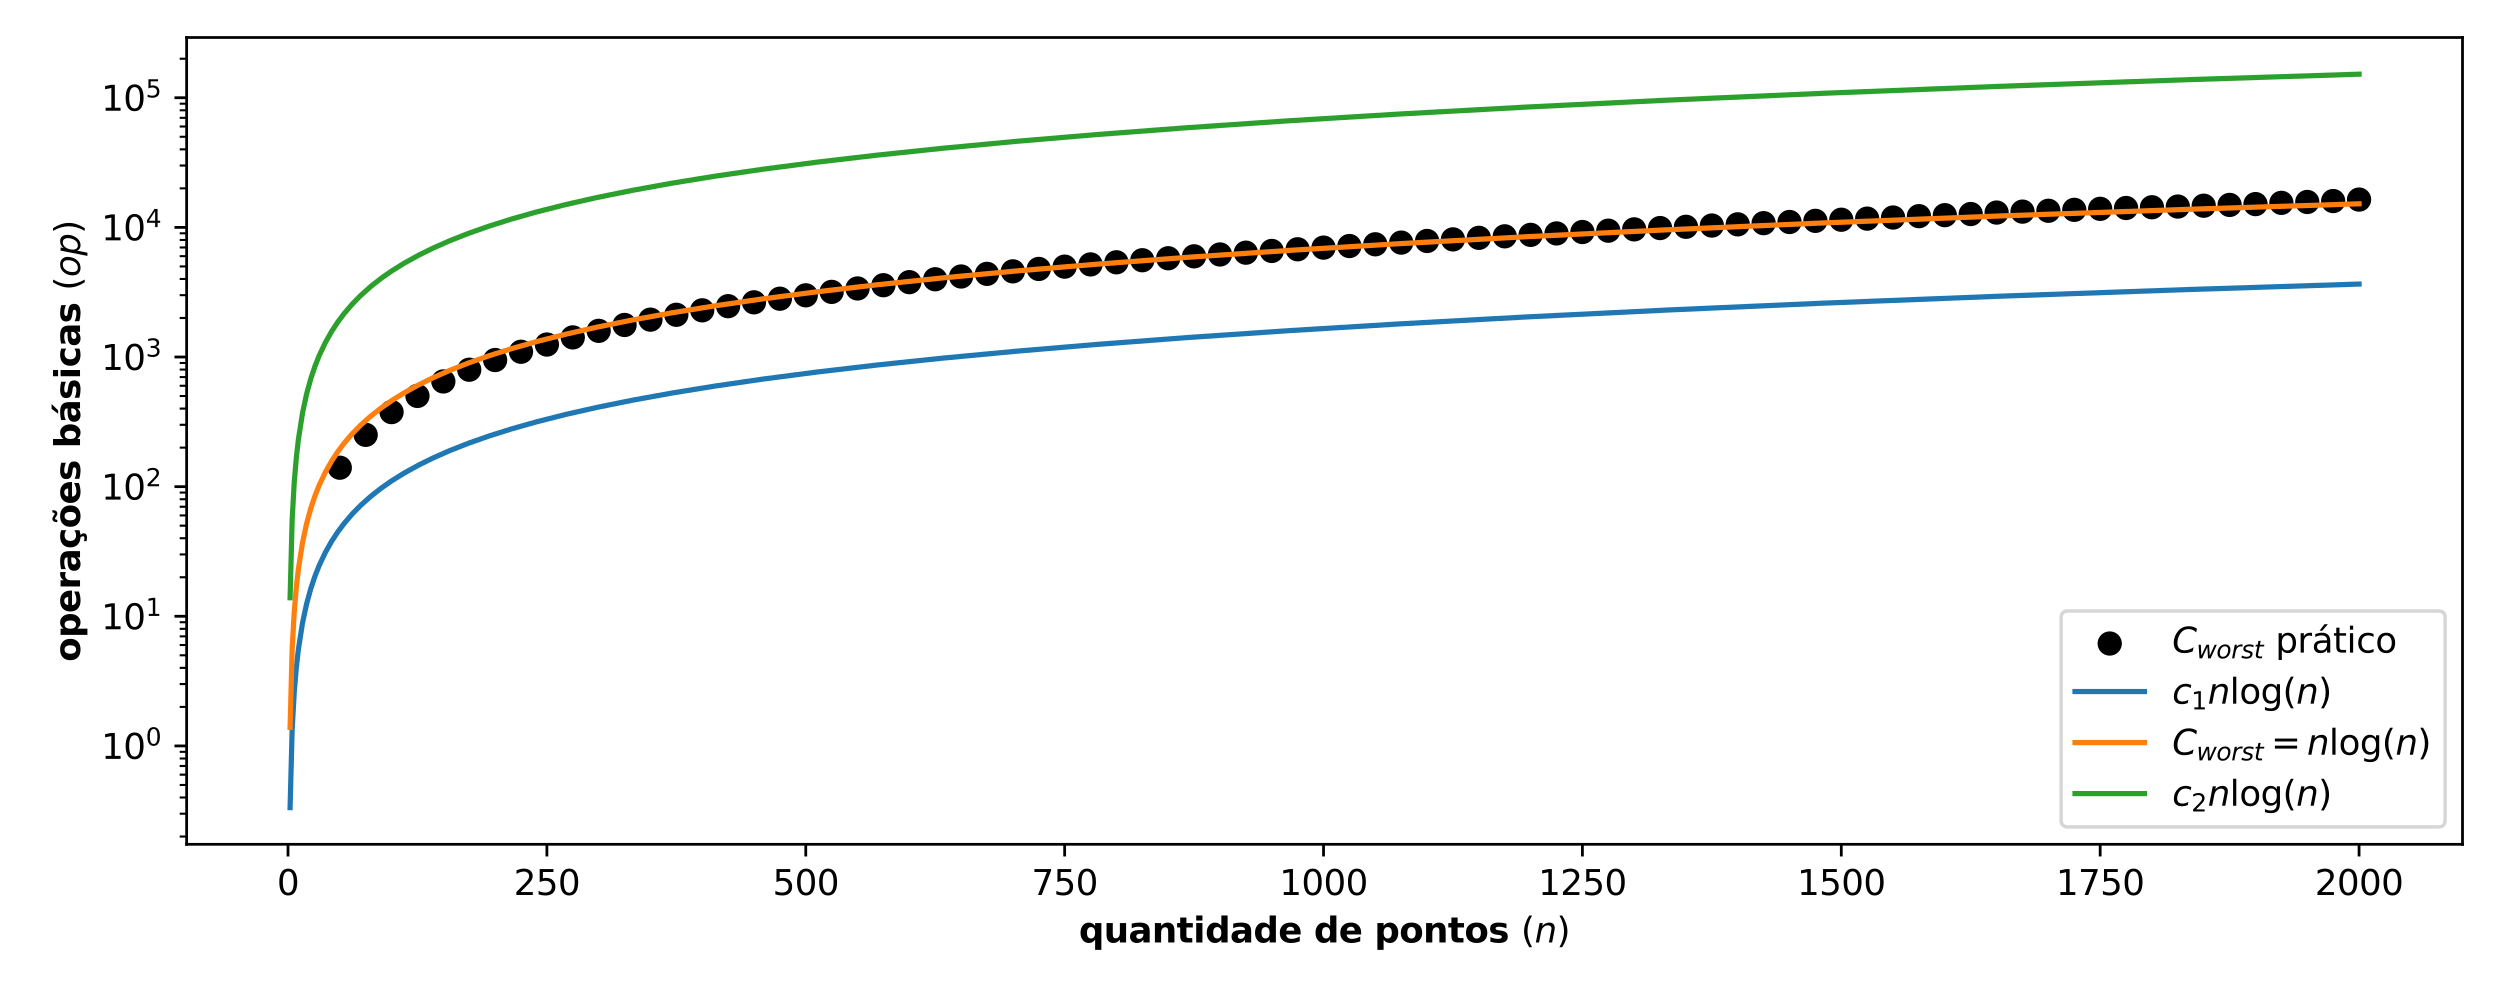 <?xml version="1.0" encoding="utf-8" standalone="no"?>
<!DOCTYPE svg PUBLIC "-//W3C//DTD SVG 1.1//EN"
  "http://www.w3.org/Graphics/SVG/1.1/DTD/svg11.dtd">
<svg xmlns:xlink="http://www.w3.org/1999/xlink" width="720pt" height="288pt" viewBox="0 0 720 288" xmlns="http://www.w3.org/2000/svg" version="1.1">
 <defs>
  <style type="text/css">*{stroke-linejoin: round; stroke-linecap: butt}</style>
 </defs>
 <g id="figure_1">
  <g id="patch_1">
   <path d="M 0 288 
L 720 288 
L 720 0 
L 0 0 
z
" style="fill: #ffffff"/>
  </g>
  <g id="axes_1">
   <g id="patch_2">
    <path d="M 53.75 243.16 
L 709.2 243.16 
L 709.2 10.8 
L 53.75 10.8 
z
" style="fill: #ffffff"/>
   </g>
   <g id="PathCollection_1">
    <defs>
     <path id="m9471b80d89" d="M 0 3 
C 0.796 3 1.559 2.684 2.121 2.121 
C 2.684 1.559 3 0.796 3 0 
C 3 -0.796 2.684 -1.559 2.121 -2.121 
C 1.559 -2.684 0.796 -3 0 -3 
C -0.796 -3 -1.559 -2.684 -2.121 -2.121 
C -2.684 -1.559 -3 -0.796 -3 0 
C -3 0.796 -2.684 1.559 -2.121 2.121 
C -1.559 2.684 -0.796 3 0 3 
z
" style="stroke: #000000"/>
    </defs>
    <g clip-path="url(#pecf5224c34)">
     <use xlink:href="#m9471b80d89" x="97.858" y="134.7" style="stroke: #000000"/>
     <use xlink:href="#m9471b80d89" x="105.314" y="125.234" style="stroke: #000000"/>
     <use xlink:href="#m9471b80d89" x="112.769" y="118.682" style="stroke: #000000"/>
     <use xlink:href="#m9471b80d89" x="120.225" y="114.028" style="stroke: #000000"/>
     <use xlink:href="#m9471b80d89" x="127.681" y="109.856" style="stroke: #000000"/>
     <use xlink:href="#m9471b80d89" x="135.137" y="106.48" style="stroke: #000000"/>
     <use xlink:href="#m9471b80d89" x="142.592" y="103.687" style="stroke: #000000"/>
     <use xlink:href="#m9471b80d89" x="150.048" y="101.306" style="stroke: #000000"/>
     <use xlink:href="#m9471b80d89" x="157.504" y="99.229" style="stroke: #000000"/>
     <use xlink:href="#m9471b80d89" x="164.96" y="97.17" style="stroke: #000000"/>
     <use xlink:href="#m9471b80d89" x="172.415" y="95.282" style="stroke: #000000"/>
     <use xlink:href="#m9471b80d89" x="179.871" y="93.591" style="stroke: #000000"/>
     <use xlink:href="#m9471b80d89" x="187.327" y="92.06" style="stroke: #000000"/>
     <use xlink:href="#m9471b80d89" x="194.783" y="90.661" style="stroke: #000000"/>
     <use xlink:href="#m9471b80d89" x="202.238" y="89.373" style="stroke: #000000"/>
     <use xlink:href="#m9471b80d89" x="209.694" y="88.18" style="stroke: #000000"/>
     <use xlink:href="#m9471b80d89" x="217.15" y="87.069" style="stroke: #000000"/>
     <use xlink:href="#m9471b80d89" x="224.606" y="86.029" style="stroke: #000000"/>
     <use xlink:href="#m9471b80d89" x="232.061" y="85.052" style="stroke: #000000"/>
     <use xlink:href="#m9471b80d89" x="239.517" y="84.064" style="stroke: #000000"/>
     <use xlink:href="#m9471b80d89" x="246.973" y="83.075" style="stroke: #000000"/>
     <use xlink:href="#m9471b80d89" x="254.429" y="82.143" style="stroke: #000000"/>
     <use xlink:href="#m9471b80d89" x="261.884" y="81.261" style="stroke: #000000"/>
     <use xlink:href="#m9471b80d89" x="269.34" y="80.425" style="stroke: #000000"/>
     <use xlink:href="#m9471b80d89" x="276.796" y="79.63" style="stroke: #000000"/>
     <use xlink:href="#m9471b80d89" x="284.252" y="78.873" style="stroke: #000000"/>
     <use xlink:href="#m9471b80d89" x="291.707" y="78.149" style="stroke: #000000"/>
     <use xlink:href="#m9471b80d89" x="299.163" y="77.456" style="stroke: #000000"/>
     <use xlink:href="#m9471b80d89" x="306.619" y="76.791" style="stroke: #000000"/>
     <use xlink:href="#m9471b80d89" x="314.075" y="76.152" style="stroke: #000000"/>
     <use xlink:href="#m9471b80d89" x="321.531" y="75.538" style="stroke: #000000"/>
     <use xlink:href="#m9471b80d89" x="328.986" y="74.946" style="stroke: #000000"/>
     <use xlink:href="#m9471b80d89" x="336.442" y="74.375" style="stroke: #000000"/>
     <use xlink:href="#m9471b80d89" x="343.898" y="73.824" style="stroke: #000000"/>
     <use xlink:href="#m9471b80d89" x="351.354" y="73.29" style="stroke: #000000"/>
     <use xlink:href="#m9471b80d89" x="358.809" y="72.774" style="stroke: #000000"/>
     <use xlink:href="#m9471b80d89" x="366.265" y="72.274" style="stroke: #000000"/>
     <use xlink:href="#m9471b80d89" x="373.721" y="71.788" style="stroke: #000000"/>
     <use xlink:href="#m9471b80d89" x="381.177" y="71.317" style="stroke: #000000"/>
     <use xlink:href="#m9471b80d89" x="388.632" y="70.856" style="stroke: #000000"/>
     <use xlink:href="#m9471b80d89" x="396.088" y="70.356" style="stroke: #000000"/>
     <use xlink:href="#m9471b80d89" x="403.544" y="69.871" style="stroke: #000000"/>
     <use xlink:href="#m9471b80d89" x="411" y="69.4" style="stroke: #000000"/>
     <use xlink:href="#m9471b80d89" x="418.455" y="68.942" style="stroke: #000000"/>
     <use xlink:href="#m9471b80d89" x="425.911" y="68.495" style="stroke: #000000"/>
     <use xlink:href="#m9471b80d89" x="433.367" y="68.063" style="stroke: #000000"/>
     <use xlink:href="#m9471b80d89" x="440.823" y="67.641" style="stroke: #000000"/>
     <use xlink:href="#m9471b80d89" x="448.278" y="67.228" style="stroke: #000000"/>
     <use xlink:href="#m9471b80d89" x="455.734" y="66.823" style="stroke: #000000"/>
     <use xlink:href="#m9471b80d89" x="463.19" y="66.437" style="stroke: #000000"/>
     <use xlink:href="#m9471b80d89" x="470.646" y="66.055" style="stroke: #000000"/>
     <use xlink:href="#m9471b80d89" x="478.101" y="65.681" style="stroke: #000000"/>
     <use xlink:href="#m9471b80d89" x="485.557" y="65.316" style="stroke: #000000"/>
     <use xlink:href="#m9471b80d89" x="493.013" y="64.954" style="stroke: #000000"/>
     <use xlink:href="#m9471b80d89" x="500.469" y="64.61" style="stroke: #000000"/>
     <use xlink:href="#m9471b80d89" x="507.924" y="64.268" style="stroke: #000000"/>
     <use xlink:href="#m9471b80d89" x="515.38" y="63.933" style="stroke: #000000"/>
     <use xlink:href="#m9471b80d89" x="522.836" y="63.605" style="stroke: #000000"/>
     <use xlink:href="#m9471b80d89" x="530.292" y="63.283" style="stroke: #000000"/>
     <use xlink:href="#m9471b80d89" x="537.747" y="62.966" style="stroke: #000000"/>
     <use xlink:href="#m9471b80d89" x="545.203" y="62.645" style="stroke: #000000"/>
     <use xlink:href="#m9471b80d89" x="552.659" y="62.256" style="stroke: #000000"/>
     <use xlink:href="#m9471b80d89" x="560.115" y="61.968" style="stroke: #000000"/>
     <use xlink:href="#m9471b80d89" x="567.57" y="61.64" style="stroke: #000000"/>
     <use xlink:href="#m9471b80d89" x="575.026" y="61.219" style="stroke: #000000"/>
     <use xlink:href="#m9471b80d89" x="582.482" y="60.948" style="stroke: #000000"/>
     <use xlink:href="#m9471b80d89" x="589.938" y="60.703" style="stroke: #000000"/>
     <use xlink:href="#m9471b80d89" x="597.394" y="60.434" style="stroke: #000000"/>
     <use xlink:href="#m9471b80d89" x="604.849" y="60.142" style="stroke: #000000"/>
     <use xlink:href="#m9471b80d89" x="612.305" y="59.901" style="stroke: #000000"/>
     <use xlink:href="#m9471b80d89" x="619.761" y="59.692" style="stroke: #000000"/>
     <use xlink:href="#m9471b80d89" x="627.217" y="59.487" style="stroke: #000000"/>
     <use xlink:href="#m9471b80d89" x="634.672" y="59.245" style="stroke: #000000"/>
     <use xlink:href="#m9471b80d89" x="642.128" y="59.018" style="stroke: #000000"/>
     <use xlink:href="#m9471b80d89" x="649.584" y="58.779" style="stroke: #000000"/>
     <use xlink:href="#m9471b80d89" x="657.04" y="58.42" style="stroke: #000000"/>
     <use xlink:href="#m9471b80d89" x="664.495" y="58.167" style="stroke: #000000"/>
     <use xlink:href="#m9471b80d89" x="671.951" y="57.903" style="stroke: #000000"/>
     <use xlink:href="#m9471b80d89" x="679.407" y="57.478" style="stroke: #000000"/>
    </g>
   </g>
   <g id="matplotlib.axis_1">
    <g id="xtick_1">
     <g id="line2d_1">
      <defs>
       <path id="m7e8e6b6e89" d="M 0 0 
L 0 3.5 
" style="stroke: #000000; stroke-width: 0.8"/>
      </defs>
      <g>
       <use xlink:href="#m7e8e6b6e89" x="82.946" y="243.16" style="stroke: #000000; stroke-width: 0.8"/>
      </g>
     </g>
     <g id="text_1">
      <!-- 0 -->
      <g transform="translate(79.765 257.758) scale(0.1 -0.1)">
       <defs>
        <path id="DejaVuSans-30" d="M 2034 4250 
Q 1547 4250 1301 3770 
Q 1056 3291 1056 2328 
Q 1056 1369 1301 889 
Q 1547 409 2034 409 
Q 2525 409 2770 889 
Q 3016 1369 3016 2328 
Q 3016 3291 2770 3770 
Q 2525 4250 2034 4250 
z
M 2034 4750 
Q 2819 4750 3233 4129 
Q 3647 3509 3647 2328 
Q 3647 1150 3233 529 
Q 2819 -91 2034 -91 
Q 1250 -91 836 529 
Q 422 1150 422 2328 
Q 422 3509 836 4129 
Q 1250 4750 2034 4750 
z
" transform="scale(0.016)"/>
       </defs>
       <use xlink:href="#DejaVuSans-30"/>
      </g>
     </g>
    </g>
    <g id="xtick_2">
     <g id="line2d_2">
      <g>
       <use xlink:href="#m7e8e6b6e89" x="157.504" y="243.16" style="stroke: #000000; stroke-width: 0.8"/>
      </g>
     </g>
     <g id="text_2">
      <!-- 250 -->
      <g transform="translate(147.96 257.758) scale(0.1 -0.1)">
       <defs>
        <path id="DejaVuSans-32" d="M 1228 531 
L 3431 531 
L 3431 0 
L 469 0 
L 469 531 
Q 828 903 1448 1529 
Q 2069 2156 2228 2338 
Q 2531 2678 2651 2914 
Q 2772 3150 2772 3378 
Q 2772 3750 2511 3984 
Q 2250 4219 1831 4219 
Q 1534 4219 1204 4116 
Q 875 4013 500 3803 
L 500 4441 
Q 881 4594 1212 4672 
Q 1544 4750 1819 4750 
Q 2544 4750 2975 4387 
Q 3406 4025 3406 3419 
Q 3406 3131 3298 2873 
Q 3191 2616 2906 2266 
Q 2828 2175 2409 1742 
Q 1991 1309 1228 531 
z
" transform="scale(0.016)"/>
        <path id="DejaVuSans-35" d="M 691 4666 
L 3169 4666 
L 3169 4134 
L 1269 4134 
L 1269 2991 
Q 1406 3038 1543 3061 
Q 1681 3084 1819 3084 
Q 2600 3084 3056 2656 
Q 3513 2228 3513 1497 
Q 3513 744 3044 326 
Q 2575 -91 1722 -91 
Q 1428 -91 1123 -41 
Q 819 9 494 109 
L 494 744 
Q 775 591 1075 516 
Q 1375 441 1709 441 
Q 2250 441 2565 725 
Q 2881 1009 2881 1497 
Q 2881 1984 2565 2268 
Q 2250 2553 1709 2553 
Q 1456 2553 1204 2497 
Q 953 2441 691 2322 
L 691 4666 
z
" transform="scale(0.016)"/>
       </defs>
       <use xlink:href="#DejaVuSans-32"/>
       <use xlink:href="#DejaVuSans-35" x="63.623"/>
       <use xlink:href="#DejaVuSans-30" x="127.246"/>
      </g>
     </g>
    </g>
    <g id="xtick_3">
     <g id="line2d_3">
      <g>
       <use xlink:href="#m7e8e6b6e89" x="232.061" y="243.16" style="stroke: #000000; stroke-width: 0.8"/>
      </g>
     </g>
     <g id="text_3">
      <!-- 500 -->
      <g transform="translate(222.518 257.758) scale(0.1 -0.1)">
       <use xlink:href="#DejaVuSans-35"/>
       <use xlink:href="#DejaVuSans-30" x="63.623"/>
       <use xlink:href="#DejaVuSans-30" x="127.246"/>
      </g>
     </g>
    </g>
    <g id="xtick_4">
     <g id="line2d_4">
      <g>
       <use xlink:href="#m7e8e6b6e89" x="306.619" y="243.16" style="stroke: #000000; stroke-width: 0.8"/>
      </g>
     </g>
     <g id="text_4">
      <!-- 750 -->
      <g transform="translate(297.075 257.758) scale(0.1 -0.1)">
       <defs>
        <path id="DejaVuSans-37" d="M 525 4666 
L 3525 4666 
L 3525 4397 
L 1831 0 
L 1172 0 
L 2766 4134 
L 525 4134 
L 525 4666 
z
" transform="scale(0.016)"/>
       </defs>
       <use xlink:href="#DejaVuSans-37"/>
       <use xlink:href="#DejaVuSans-35" x="63.623"/>
       <use xlink:href="#DejaVuSans-30" x="127.246"/>
      </g>
     </g>
    </g>
    <g id="xtick_5">
     <g id="line2d_5">
      <g>
       <use xlink:href="#m7e8e6b6e89" x="381.177" y="243.16" style="stroke: #000000; stroke-width: 0.8"/>
      </g>
     </g>
     <g id="text_5">
      <!-- 1000 -->
      <g transform="translate(368.452 257.758) scale(0.1 -0.1)">
       <defs>
        <path id="DejaVuSans-31" d="M 794 531 
L 1825 531 
L 1825 4091 
L 703 3866 
L 703 4441 
L 1819 4666 
L 2450 4666 
L 2450 531 
L 3481 531 
L 3481 0 
L 794 0 
L 794 531 
z
" transform="scale(0.016)"/>
       </defs>
       <use xlink:href="#DejaVuSans-31"/>
       <use xlink:href="#DejaVuSans-30" x="63.623"/>
       <use xlink:href="#DejaVuSans-30" x="127.246"/>
       <use xlink:href="#DejaVuSans-30" x="190.869"/>
      </g>
     </g>
    </g>
    <g id="xtick_6">
     <g id="line2d_6">
      <g>
       <use xlink:href="#m7e8e6b6e89" x="455.734" y="243.16" style="stroke: #000000; stroke-width: 0.8"/>
      </g>
     </g>
     <g id="text_6">
      <!-- 1250 -->
      <g transform="translate(443.009 257.758) scale(0.1 -0.1)">
       <use xlink:href="#DejaVuSans-31"/>
       <use xlink:href="#DejaVuSans-32" x="63.623"/>
       <use xlink:href="#DejaVuSans-35" x="127.246"/>
       <use xlink:href="#DejaVuSans-30" x="190.869"/>
      </g>
     </g>
    </g>
    <g id="xtick_7">
     <g id="line2d_7">
      <g>
       <use xlink:href="#m7e8e6b6e89" x="530.292" y="243.16" style="stroke: #000000; stroke-width: 0.8"/>
      </g>
     </g>
     <g id="text_7">
      <!-- 1500 -->
      <g transform="translate(517.567 257.758) scale(0.1 -0.1)">
       <use xlink:href="#DejaVuSans-31"/>
       <use xlink:href="#DejaVuSans-35" x="63.623"/>
       <use xlink:href="#DejaVuSans-30" x="127.246"/>
       <use xlink:href="#DejaVuSans-30" x="190.869"/>
      </g>
     </g>
    </g>
    <g id="xtick_8">
     <g id="line2d_8">
      <g>
       <use xlink:href="#m7e8e6b6e89" x="604.849" y="243.16" style="stroke: #000000; stroke-width: 0.8"/>
      </g>
     </g>
     <g id="text_8">
      <!-- 1750 -->
      <g transform="translate(592.124 257.758) scale(0.1 -0.1)">
       <use xlink:href="#DejaVuSans-31"/>
       <use xlink:href="#DejaVuSans-37" x="63.623"/>
       <use xlink:href="#DejaVuSans-35" x="127.246"/>
       <use xlink:href="#DejaVuSans-30" x="190.869"/>
      </g>
     </g>
    </g>
    <g id="xtick_9">
     <g id="line2d_9">
      <g>
       <use xlink:href="#m7e8e6b6e89" x="679.407" y="243.16" style="stroke: #000000; stroke-width: 0.8"/>
      </g>
     </g>
     <g id="text_9">
      <!-- 2000 -->
      <g transform="translate(666.682 257.758) scale(0.1 -0.1)">
       <use xlink:href="#DejaVuSans-32"/>
       <use xlink:href="#DejaVuSans-30" x="63.623"/>
       <use xlink:href="#DejaVuSans-30" x="127.246"/>
       <use xlink:href="#DejaVuSans-30" x="190.869"/>
      </g>
     </g>
    </g>
    <g id="text_10">
     <!-- quantidade de pontos $(n)$ -->
     <g transform="translate(310.725 271.438) scale(0.1 -0.1)">
      <defs>
       <path id="DejaVuSans-Bold-71" d="M 2181 2772 
Q 1825 2772 1636 2509 
Q 1447 2247 1447 1747 
Q 1447 1247 1636 984 
Q 1825 722 2181 722 
Q 2541 722 2730 984 
Q 2919 1247 2919 1747 
Q 2919 2247 2730 2509 
Q 2541 2772 2181 2772 
z
M 2919 506 
Q 2688 197 2409 53 
Q 2131 -91 1766 -91 
Q 1119 -91 703 423 
Q 288 938 288 1747 
Q 288 2556 703 3067 
Q 1119 3578 1766 3578 
Q 2131 3578 2409 3434 
Q 2688 3291 2919 2981 
L 2919 3500 
L 4044 3500 
L 4044 -1331 
L 2919 -1331 
L 2919 506 
z
" transform="scale(0.016)"/>
       <path id="DejaVuSans-Bold-75" d="M 500 1363 
L 500 3500 
L 1625 3500 
L 1625 3150 
Q 1625 2866 1622 2436 
Q 1619 2006 1619 1863 
Q 1619 1441 1641 1255 
Q 1663 1069 1716 984 
Q 1784 875 1895 815 
Q 2006 756 2150 756 
Q 2500 756 2700 1025 
Q 2900 1294 2900 1772 
L 2900 3500 
L 4019 3500 
L 4019 0 
L 2900 0 
L 2900 506 
Q 2647 200 2364 54 
Q 2081 -91 1741 -91 
Q 1134 -91 817 281 
Q 500 653 500 1363 
z
" transform="scale(0.016)"/>
       <path id="DejaVuSans-Bold-61" d="M 2106 1575 
Q 1756 1575 1579 1456 
Q 1403 1338 1403 1106 
Q 1403 894 1545 773 
Q 1688 653 1941 653 
Q 2256 653 2472 879 
Q 2688 1106 2688 1447 
L 2688 1575 
L 2106 1575 
z
M 3816 1997 
L 3816 0 
L 2688 0 
L 2688 519 
Q 2463 200 2181 54 
Q 1900 -91 1497 -91 
Q 953 -91 614 226 
Q 275 544 275 1050 
Q 275 1666 698 1953 
Q 1122 2241 2028 2241 
L 2688 2241 
L 2688 2328 
Q 2688 2594 2478 2717 
Q 2269 2841 1825 2841 
Q 1466 2841 1156 2769 
Q 847 2697 581 2553 
L 581 3406 
Q 941 3494 1303 3539 
Q 1666 3584 2028 3584 
Q 2975 3584 3395 3211 
Q 3816 2838 3816 1997 
z
" transform="scale(0.016)"/>
       <path id="DejaVuSans-Bold-6e" d="M 4056 2131 
L 4056 0 
L 2931 0 
L 2931 347 
L 2931 1631 
Q 2931 2084 2911 2256 
Q 2891 2428 2841 2509 
Q 2775 2619 2662 2680 
Q 2550 2741 2406 2741 
Q 2056 2741 1856 2470 
Q 1656 2200 1656 1722 
L 1656 0 
L 538 0 
L 538 3500 
L 1656 3500 
L 1656 2988 
Q 1909 3294 2193 3439 
Q 2478 3584 2822 3584 
Q 3428 3584 3742 3212 
Q 4056 2841 4056 2131 
z
" transform="scale(0.016)"/>
       <path id="DejaVuSans-Bold-74" d="M 1759 4494 
L 1759 3500 
L 2913 3500 
L 2913 2700 
L 1759 2700 
L 1759 1216 
Q 1759 972 1856 886 
Q 1953 800 2241 800 
L 2816 800 
L 2816 0 
L 1856 0 
Q 1194 0 917 276 
Q 641 553 641 1216 
L 641 2700 
L 84 2700 
L 84 3500 
L 641 3500 
L 641 4494 
L 1759 4494 
z
" transform="scale(0.016)"/>
       <path id="DejaVuSans-Bold-69" d="M 538 3500 
L 1656 3500 
L 1656 0 
L 538 0 
L 538 3500 
z
M 538 4863 
L 1656 4863 
L 1656 3950 
L 538 3950 
L 538 4863 
z
" transform="scale(0.016)"/>
       <path id="DejaVuSans-Bold-64" d="M 2919 2988 
L 2919 4863 
L 4044 4863 
L 4044 0 
L 2919 0 
L 2919 506 
Q 2688 197 2409 53 
Q 2131 -91 1766 -91 
Q 1119 -91 703 423 
Q 288 938 288 1747 
Q 288 2556 703 3070 
Q 1119 3584 1766 3584 
Q 2128 3584 2408 3439 
Q 2688 3294 2919 2988 
z
M 2181 722 
Q 2541 722 2730 984 
Q 2919 1247 2919 1747 
Q 2919 2247 2730 2509 
Q 2541 2772 2181 2772 
Q 1825 2772 1636 2509 
Q 1447 2247 1447 1747 
Q 1447 1247 1636 984 
Q 1825 722 2181 722 
z
" transform="scale(0.016)"/>
       <path id="DejaVuSans-Bold-65" d="M 4031 1759 
L 4031 1441 
L 1416 1441 
Q 1456 1047 1700 850 
Q 1944 653 2381 653 
Q 2734 653 3104 758 
Q 3475 863 3866 1075 
L 3866 213 
Q 3469 63 3072 -14 
Q 2675 -91 2278 -91 
Q 1328 -91 801 392 
Q 275 875 275 1747 
Q 275 2603 792 3093 
Q 1309 3584 2216 3584 
Q 3041 3584 3536 3087 
Q 4031 2591 4031 1759 
z
M 2881 2131 
Q 2881 2450 2695 2645 
Q 2509 2841 2209 2841 
Q 1884 2841 1681 2658 
Q 1478 2475 1428 2131 
L 2881 2131 
z
" transform="scale(0.016)"/>
       <path id="DejaVuSans-Bold-20" transform="scale(0.016)"/>
       <path id="DejaVuSans-Bold-70" d="M 1656 506 
L 1656 -1331 
L 538 -1331 
L 538 3500 
L 1656 3500 
L 1656 2988 
Q 1888 3294 2169 3439 
Q 2450 3584 2816 3584 
Q 3463 3584 3878 3070 
Q 4294 2556 4294 1747 
Q 4294 938 3878 423 
Q 3463 -91 2816 -91 
Q 2450 -91 2169 54 
Q 1888 200 1656 506 
z
M 2400 2772 
Q 2041 2772 1848 2508 
Q 1656 2244 1656 1747 
Q 1656 1250 1848 986 
Q 2041 722 2400 722 
Q 2759 722 2948 984 
Q 3138 1247 3138 1747 
Q 3138 2247 2948 2509 
Q 2759 2772 2400 2772 
z
" transform="scale(0.016)"/>
       <path id="DejaVuSans-Bold-6f" d="M 2203 2784 
Q 1831 2784 1636 2517 
Q 1441 2250 1441 1747 
Q 1441 1244 1636 976 
Q 1831 709 2203 709 
Q 2569 709 2762 976 
Q 2956 1244 2956 1747 
Q 2956 2250 2762 2517 
Q 2569 2784 2203 2784 
z
M 2203 3584 
Q 3106 3584 3614 3096 
Q 4122 2609 4122 1747 
Q 4122 884 3614 396 
Q 3106 -91 2203 -91 
Q 1297 -91 786 396 
Q 275 884 275 1747 
Q 275 2609 786 3096 
Q 1297 3584 2203 3584 
z
" transform="scale(0.016)"/>
       <path id="DejaVuSans-Bold-73" d="M 3272 3391 
L 3272 2541 
Q 2913 2691 2578 2766 
Q 2244 2841 1947 2841 
Q 1628 2841 1473 2761 
Q 1319 2681 1319 2516 
Q 1319 2381 1436 2309 
Q 1553 2238 1856 2203 
L 2053 2175 
Q 2913 2066 3209 1816 
Q 3506 1566 3506 1031 
Q 3506 472 3093 190 
Q 2681 -91 1863 -91 
Q 1516 -91 1145 -36 
Q 775 19 384 128 
L 384 978 
Q 719 816 1070 734 
Q 1422 653 1784 653 
Q 2113 653 2278 743 
Q 2444 834 2444 1013 
Q 2444 1163 2330 1236 
Q 2216 1309 1875 1350 
L 1678 1375 
Q 931 1469 631 1722 
Q 331 1975 331 2491 
Q 331 3047 712 3315 
Q 1094 3584 1881 3584 
Q 2191 3584 2531 3537 
Q 2872 3491 3272 3391 
z
" transform="scale(0.016)"/>
       <path id="DejaVuSans-28" d="M 1984 4856 
Q 1566 4138 1362 3434 
Q 1159 2731 1159 2009 
Q 1159 1288 1364 580 
Q 1569 -128 1984 -844 
L 1484 -844 
Q 1016 -109 783 600 
Q 550 1309 550 2009 
Q 550 2706 781 3412 
Q 1013 4119 1484 4856 
L 1984 4856 
z
" transform="scale(0.016)"/>
       <path id="DejaVuSans-Oblique-6e" d="M 3566 2113 
L 3156 0 
L 2578 0 
L 2988 2091 
Q 3016 2238 3031 2350 
Q 3047 2463 3047 2528 
Q 3047 2791 2881 2937 
Q 2716 3084 2419 3084 
Q 1956 3084 1622 2776 
Q 1288 2469 1184 1941 
L 800 0 
L 225 0 
L 903 3500 
L 1478 3500 
L 1363 2950 
Q 1603 3253 1940 3418 
Q 2278 3584 2650 3584 
Q 3113 3584 3367 3334 
Q 3622 3084 3622 2631 
Q 3622 2519 3608 2391 
Q 3594 2263 3566 2113 
z
" transform="scale(0.016)"/>
       <path id="DejaVuSans-29" d="M 513 4856 
L 1013 4856 
Q 1481 4119 1714 3412 
Q 1947 2706 1947 2009 
Q 1947 1309 1714 600 
Q 1481 -109 1013 -844 
L 513 -844 
Q 928 -128 1133 580 
Q 1338 1288 1338 2009 
Q 1338 2731 1133 3434 
Q 928 4138 513 4856 
z
" transform="scale(0.016)"/>
      </defs>
      <use xlink:href="#DejaVuSans-Bold-71" transform="translate(0 0.016)"/>
      <use xlink:href="#DejaVuSans-Bold-75" transform="translate(71.582 0.016)"/>
      <use xlink:href="#DejaVuSans-Bold-61" transform="translate(142.773 0.016)"/>
      <use xlink:href="#DejaVuSans-Bold-6e" transform="translate(210.254 0.016)"/>
      <use xlink:href="#DejaVuSans-Bold-74" transform="translate(281.445 0.016)"/>
      <use xlink:href="#DejaVuSans-Bold-69" transform="translate(329.248 0.016)"/>
      <use xlink:href="#DejaVuSans-Bold-64" transform="translate(363.525 0.016)"/>
      <use xlink:href="#DejaVuSans-Bold-61" transform="translate(435.107 0.016)"/>
      <use xlink:href="#DejaVuSans-Bold-64" transform="translate(502.588 0.016)"/>
      <use xlink:href="#DejaVuSans-Bold-65" transform="translate(574.17 0.016)"/>
      <use xlink:href="#DejaVuSans-Bold-20" transform="translate(641.992 0.016)"/>
      <use xlink:href="#DejaVuSans-Bold-64" transform="translate(676.807 0.016)"/>
      <use xlink:href="#DejaVuSans-Bold-65" transform="translate(748.389 0.016)"/>
      <use xlink:href="#DejaVuSans-Bold-20" transform="translate(816.211 0.016)"/>
      <use xlink:href="#DejaVuSans-Bold-70" transform="translate(851.025 0.016)"/>
      <use xlink:href="#DejaVuSans-Bold-6f" transform="translate(922.607 0.016)"/>
      <use xlink:href="#DejaVuSans-Bold-6e" transform="translate(991.309 0.016)"/>
      <use xlink:href="#DejaVuSans-Bold-74" transform="translate(1062.5 0.016)"/>
      <use xlink:href="#DejaVuSans-Bold-6f" transform="translate(1110.303 0.016)"/>
      <use xlink:href="#DejaVuSans-Bold-73" transform="translate(1179.004 0.016)"/>
      <use xlink:href="#DejaVuSans-Bold-20" transform="translate(1238.525 0.016)"/>
      <use xlink:href="#DejaVuSans-28" transform="translate(1273.34 0.016)"/>
      <use xlink:href="#DejaVuSans-Oblique-6e" transform="translate(1312.354 0.016)"/>
      <use xlink:href="#DejaVuSans-29" transform="translate(1375.732 0.016)"/>
     </g>
    </g>
   </g>
   <g id="matplotlib.axis_2">
    <g id="ytick_1">
     <g id="line2d_10">
      <defs>
       <path id="m5d719f6fb7" d="M 0 0 
L -3.5 0 
" style="stroke: #000000; stroke-width: 0.8"/>
      </defs>
      <g>
       <use xlink:href="#m5d719f6fb7" x="53.75" y="214.825" style="stroke: #000000; stroke-width: 0.8"/>
      </g>
     </g>
     <g id="text_11">
      <!-- $\mathdefault{10^{0}}$ -->
      <g transform="translate(29.15 218.624) scale(0.1 -0.1)">
       <use xlink:href="#DejaVuSans-31" transform="translate(0 0.766)"/>
       <use xlink:href="#DejaVuSans-30" transform="translate(63.623 0.766)"/>
       <use xlink:href="#DejaVuSans-30" transform="translate(128.203 39.047) scale(0.7)"/>
      </g>
     </g>
    </g>
    <g id="ytick_2">
     <g id="line2d_11">
      <g>
       <use xlink:href="#m5d719f6fb7" x="53.75" y="177.49" style="stroke: #000000; stroke-width: 0.8"/>
      </g>
     </g>
     <g id="text_12">
      <!-- $\mathdefault{10^{1}}$ -->
      <g transform="translate(29.15 181.29) scale(0.1 -0.1)">
       <use xlink:href="#DejaVuSans-31" transform="translate(0 0.684)"/>
       <use xlink:href="#DejaVuSans-30" transform="translate(63.623 0.684)"/>
       <use xlink:href="#DejaVuSans-31" transform="translate(128.203 38.966) scale(0.7)"/>
      </g>
     </g>
    </g>
    <g id="ytick_3">
     <g id="line2d_12">
      <g>
       <use xlink:href="#m5d719f6fb7" x="53.75" y="140.156" style="stroke: #000000; stroke-width: 0.8"/>
      </g>
     </g>
     <g id="text_13">
      <!-- $\mathdefault{10^{2}}$ -->
      <g transform="translate(29.15 143.955) scale(0.1 -0.1)">
       <use xlink:href="#DejaVuSans-31" transform="translate(0 0.766)"/>
       <use xlink:href="#DejaVuSans-30" transform="translate(63.623 0.766)"/>
       <use xlink:href="#DejaVuSans-32" transform="translate(128.203 39.047) scale(0.7)"/>
      </g>
     </g>
    </g>
    <g id="ytick_4">
     <g id="line2d_13">
      <g>
       <use xlink:href="#m5d719f6fb7" x="53.75" y="102.822" style="stroke: #000000; stroke-width: 0.8"/>
      </g>
     </g>
     <g id="text_14">
      <!-- $\mathdefault{10^{3}}$ -->
      <g transform="translate(29.15 106.621) scale(0.1 -0.1)">
       <defs>
        <path id="DejaVuSans-33" d="M 2597 2516 
Q 3050 2419 3304 2112 
Q 3559 1806 3559 1356 
Q 3559 666 3084 287 
Q 2609 -91 1734 -91 
Q 1441 -91 1130 -33 
Q 819 25 488 141 
L 488 750 
Q 750 597 1062 519 
Q 1375 441 1716 441 
Q 2309 441 2620 675 
Q 2931 909 2931 1356 
Q 2931 1769 2642 2001 
Q 2353 2234 1838 2234 
L 1294 2234 
L 1294 2753 
L 1863 2753 
Q 2328 2753 2575 2939 
Q 2822 3125 2822 3475 
Q 2822 3834 2567 4026 
Q 2313 4219 1838 4219 
Q 1578 4219 1281 4162 
Q 984 4106 628 3988 
L 628 4550 
Q 988 4650 1302 4700 
Q 1616 4750 1894 4750 
Q 2613 4750 3031 4423 
Q 3450 4097 3450 3541 
Q 3450 3153 3228 2886 
Q 3006 2619 2597 2516 
z
" transform="scale(0.016)"/>
       </defs>
       <use xlink:href="#DejaVuSans-31" transform="translate(0 0.766)"/>
       <use xlink:href="#DejaVuSans-30" transform="translate(63.623 0.766)"/>
       <use xlink:href="#DejaVuSans-33" transform="translate(128.203 39.047) scale(0.7)"/>
      </g>
     </g>
    </g>
    <g id="ytick_5">
     <g id="line2d_14">
      <g>
       <use xlink:href="#m5d719f6fb7" x="53.75" y="65.487" style="stroke: #000000; stroke-width: 0.8"/>
      </g>
     </g>
     <g id="text_15">
      <!-- $\mathdefault{10^{4}}$ -->
      <g transform="translate(29.15 69.286) scale(0.1 -0.1)">
       <defs>
        <path id="DejaVuSans-34" d="M 2419 4116 
L 825 1625 
L 2419 1625 
L 2419 4116 
z
M 2253 4666 
L 3047 4666 
L 3047 1625 
L 3713 1625 
L 3713 1100 
L 3047 1100 
L 3047 0 
L 2419 0 
L 2419 1100 
L 313 1100 
L 313 1709 
L 2253 4666 
z
" transform="scale(0.016)"/>
       </defs>
       <use xlink:href="#DejaVuSans-31" transform="translate(0 0.684)"/>
       <use xlink:href="#DejaVuSans-30" transform="translate(63.623 0.684)"/>
       <use xlink:href="#DejaVuSans-34" transform="translate(128.203 38.966) scale(0.7)"/>
      </g>
     </g>
    </g>
    <g id="ytick_6">
     <g id="line2d_15">
      <g>
       <use xlink:href="#m5d719f6fb7" x="53.75" y="28.153" style="stroke: #000000; stroke-width: 0.8"/>
      </g>
     </g>
     <g id="text_16">
      <!-- $\mathdefault{10^{5}}$ -->
      <g transform="translate(29.15 31.952) scale(0.1 -0.1)">
       <use xlink:href="#DejaVuSans-31" transform="translate(0 0.684)"/>
       <use xlink:href="#DejaVuSans-30" transform="translate(63.623 0.684)"/>
       <use xlink:href="#DejaVuSans-35" transform="translate(128.203 38.966) scale(0.7)"/>
      </g>
     </g>
    </g>
    <g id="ytick_7">
     <g id="line2d_16">
      <defs>
       <path id="m1270ebd517" d="M 0 0 
L -2 0 
" style="stroke: #000000; stroke-width: 0.6"/>
      </defs>
      <g>
       <use xlink:href="#m1270ebd517" x="53.75" y="240.92" style="stroke: #000000; stroke-width: 0.6"/>
      </g>
     </g>
    </g>
    <g id="ytick_8">
     <g id="line2d_17">
      <g>
       <use xlink:href="#m1270ebd517" x="53.75" y="234.346" style="stroke: #000000; stroke-width: 0.6"/>
      </g>
     </g>
    </g>
    <g id="ytick_9">
     <g id="line2d_18">
      <g>
       <use xlink:href="#m1270ebd517" x="53.75" y="229.682" style="stroke: #000000; stroke-width: 0.6"/>
      </g>
     </g>
    </g>
    <g id="ytick_10">
     <g id="line2d_19">
      <g>
       <use xlink:href="#m1270ebd517" x="53.75" y="226.064" style="stroke: #000000; stroke-width: 0.6"/>
      </g>
     </g>
    </g>
    <g id="ytick_11">
     <g id="line2d_20">
      <g>
       <use xlink:href="#m1270ebd517" x="53.75" y="223.107" style="stroke: #000000; stroke-width: 0.6"/>
      </g>
     </g>
    </g>
    <g id="ytick_12">
     <g id="line2d_21">
      <g>
       <use xlink:href="#m1270ebd517" x="53.75" y="220.608" style="stroke: #000000; stroke-width: 0.6"/>
      </g>
     </g>
    </g>
    <g id="ytick_13">
     <g id="line2d_22">
      <g>
       <use xlink:href="#m1270ebd517" x="53.75" y="218.443" style="stroke: #000000; stroke-width: 0.6"/>
      </g>
     </g>
    </g>
    <g id="ytick_14">
     <g id="line2d_23">
      <g>
       <use xlink:href="#m1270ebd517" x="53.75" y="216.533" style="stroke: #000000; stroke-width: 0.6"/>
      </g>
     </g>
    </g>
    <g id="ytick_15">
     <g id="line2d_24">
      <g>
       <use xlink:href="#m1270ebd517" x="53.75" y="203.586" style="stroke: #000000; stroke-width: 0.6"/>
      </g>
     </g>
    </g>
    <g id="ytick_16">
     <g id="line2d_25">
      <g>
       <use xlink:href="#m1270ebd517" x="53.75" y="197.012" style="stroke: #000000; stroke-width: 0.6"/>
      </g>
     </g>
    </g>
    <g id="ytick_17">
     <g id="line2d_26">
      <g>
       <use xlink:href="#m1270ebd517" x="53.75" y="192.347" style="stroke: #000000; stroke-width: 0.6"/>
      </g>
     </g>
    </g>
    <g id="ytick_18">
     <g id="line2d_27">
      <g>
       <use xlink:href="#m1270ebd517" x="53.75" y="188.729" style="stroke: #000000; stroke-width: 0.6"/>
      </g>
     </g>
    </g>
    <g id="ytick_19">
     <g id="line2d_28">
      <g>
       <use xlink:href="#m1270ebd517" x="53.75" y="185.773" style="stroke: #000000; stroke-width: 0.6"/>
      </g>
     </g>
    </g>
    <g id="ytick_20">
     <g id="line2d_29">
      <g>
       <use xlink:href="#m1270ebd517" x="53.75" y="183.274" style="stroke: #000000; stroke-width: 0.6"/>
      </g>
     </g>
    </g>
    <g id="ytick_21">
     <g id="line2d_30">
      <g>
       <use xlink:href="#m1270ebd517" x="53.75" y="181.108" style="stroke: #000000; stroke-width: 0.6"/>
      </g>
     </g>
    </g>
    <g id="ytick_22">
     <g id="line2d_31">
      <g>
       <use xlink:href="#m1270ebd517" x="53.75" y="179.199" style="stroke: #000000; stroke-width: 0.6"/>
      </g>
     </g>
    </g>
    <g id="ytick_23">
     <g id="line2d_32">
      <g>
       <use xlink:href="#m1270ebd517" x="53.75" y="166.252" style="stroke: #000000; stroke-width: 0.6"/>
      </g>
     </g>
    </g>
    <g id="ytick_24">
     <g id="line2d_33">
      <g>
       <use xlink:href="#m1270ebd517" x="53.75" y="159.677" style="stroke: #000000; stroke-width: 0.6"/>
      </g>
     </g>
    </g>
    <g id="ytick_25">
     <g id="line2d_34">
      <g>
       <use xlink:href="#m1270ebd517" x="53.75" y="155.013" style="stroke: #000000; stroke-width: 0.6"/>
      </g>
     </g>
    </g>
    <g id="ytick_26">
     <g id="line2d_35">
      <g>
       <use xlink:href="#m1270ebd517" x="53.75" y="151.395" style="stroke: #000000; stroke-width: 0.6"/>
      </g>
     </g>
    </g>
    <g id="ytick_27">
     <g id="line2d_36">
      <g>
       <use xlink:href="#m1270ebd517" x="53.75" y="148.439" style="stroke: #000000; stroke-width: 0.6"/>
      </g>
     </g>
    </g>
    <g id="ytick_28">
     <g id="line2d_37">
      <g>
       <use xlink:href="#m1270ebd517" x="53.75" y="145.939" style="stroke: #000000; stroke-width: 0.6"/>
      </g>
     </g>
    </g>
    <g id="ytick_29">
     <g id="line2d_38">
      <g>
       <use xlink:href="#m1270ebd517" x="53.75" y="143.774" style="stroke: #000000; stroke-width: 0.6"/>
      </g>
     </g>
    </g>
    <g id="ytick_30">
     <g id="line2d_39">
      <g>
       <use xlink:href="#m1270ebd517" x="53.75" y="141.864" style="stroke: #000000; stroke-width: 0.6"/>
      </g>
     </g>
    </g>
    <g id="ytick_31">
     <g id="line2d_40">
      <g>
       <use xlink:href="#m1270ebd517" x="53.75" y="128.917" style="stroke: #000000; stroke-width: 0.6"/>
      </g>
     </g>
    </g>
    <g id="ytick_32">
     <g id="line2d_41">
      <g>
       <use xlink:href="#m1270ebd517" x="53.75" y="122.343" style="stroke: #000000; stroke-width: 0.6"/>
      </g>
     </g>
    </g>
    <g id="ytick_33">
     <g id="line2d_42">
      <g>
       <use xlink:href="#m1270ebd517" x="53.75" y="117.678" style="stroke: #000000; stroke-width: 0.6"/>
      </g>
     </g>
    </g>
    <g id="ytick_34">
     <g id="line2d_43">
      <g>
       <use xlink:href="#m1270ebd517" x="53.75" y="114.06" style="stroke: #000000; stroke-width: 0.6"/>
      </g>
     </g>
    </g>
    <g id="ytick_35">
     <g id="line2d_44">
      <g>
       <use xlink:href="#m1270ebd517" x="53.75" y="111.104" style="stroke: #000000; stroke-width: 0.6"/>
      </g>
     </g>
    </g>
    <g id="ytick_36">
     <g id="line2d_45">
      <g>
       <use xlink:href="#m1270ebd517" x="53.75" y="108.605" style="stroke: #000000; stroke-width: 0.6"/>
      </g>
     </g>
    </g>
    <g id="ytick_37">
     <g id="line2d_46">
      <g>
       <use xlink:href="#m1270ebd517" x="53.75" y="106.44" style="stroke: #000000; stroke-width: 0.6"/>
      </g>
     </g>
    </g>
    <g id="ytick_38">
     <g id="line2d_47">
      <g>
       <use xlink:href="#m1270ebd517" x="53.75" y="104.53" style="stroke: #000000; stroke-width: 0.6"/>
      </g>
     </g>
    </g>
    <g id="ytick_39">
     <g id="line2d_48">
      <g>
       <use xlink:href="#m1270ebd517" x="53.75" y="91.583" style="stroke: #000000; stroke-width: 0.6"/>
      </g>
     </g>
    </g>
    <g id="ytick_40">
     <g id="line2d_49">
      <g>
       <use xlink:href="#m1270ebd517" x="53.75" y="85.009" style="stroke: #000000; stroke-width: 0.6"/>
      </g>
     </g>
    </g>
    <g id="ytick_41">
     <g id="line2d_50">
      <g>
       <use xlink:href="#m1270ebd517" x="53.75" y="80.344" style="stroke: #000000; stroke-width: 0.6"/>
      </g>
     </g>
    </g>
    <g id="ytick_42">
     <g id="line2d_51">
      <g>
       <use xlink:href="#m1270ebd517" x="53.75" y="76.726" style="stroke: #000000; stroke-width: 0.6"/>
      </g>
     </g>
    </g>
    <g id="ytick_43">
     <g id="line2d_52">
      <g>
       <use xlink:href="#m1270ebd517" x="53.75" y="73.77" style="stroke: #000000; stroke-width: 0.6"/>
      </g>
     </g>
    </g>
    <g id="ytick_44">
     <g id="line2d_53">
      <g>
       <use xlink:href="#m1270ebd517" x="53.75" y="71.27" style="stroke: #000000; stroke-width: 0.6"/>
      </g>
     </g>
    </g>
    <g id="ytick_45">
     <g id="line2d_54">
      <g>
       <use xlink:href="#m1270ebd517" x="53.75" y="69.105" style="stroke: #000000; stroke-width: 0.6"/>
      </g>
     </g>
    </g>
    <g id="ytick_46">
     <g id="line2d_55">
      <g>
       <use xlink:href="#m1270ebd517" x="53.75" y="67.195" style="stroke: #000000; stroke-width: 0.6"/>
      </g>
     </g>
    </g>
    <g id="ytick_47">
     <g id="line2d_56">
      <g>
       <use xlink:href="#m1270ebd517" x="53.75" y="54.248" style="stroke: #000000; stroke-width: 0.6"/>
      </g>
     </g>
    </g>
    <g id="ytick_48">
     <g id="line2d_57">
      <g>
       <use xlink:href="#m1270ebd517" x="53.75" y="47.674" style="stroke: #000000; stroke-width: 0.6"/>
      </g>
     </g>
    </g>
    <g id="ytick_49">
     <g id="line2d_58">
      <g>
       <use xlink:href="#m1270ebd517" x="53.75" y="43.01" style="stroke: #000000; stroke-width: 0.6"/>
      </g>
     </g>
    </g>
    <g id="ytick_50">
     <g id="line2d_59">
      <g>
       <use xlink:href="#m1270ebd517" x="53.75" y="39.392" style="stroke: #000000; stroke-width: 0.6"/>
      </g>
     </g>
    </g>
    <g id="ytick_51">
     <g id="line2d_60">
      <g>
       <use xlink:href="#m1270ebd517" x="53.75" y="36.435" style="stroke: #000000; stroke-width: 0.6"/>
      </g>
     </g>
    </g>
    <g id="ytick_52">
     <g id="line2d_61">
      <g>
       <use xlink:href="#m1270ebd517" x="53.75" y="33.936" style="stroke: #000000; stroke-width: 0.6"/>
      </g>
     </g>
    </g>
    <g id="ytick_53">
     <g id="line2d_62">
      <g>
       <use xlink:href="#m1270ebd517" x="53.75" y="31.771" style="stroke: #000000; stroke-width: 0.6"/>
      </g>
     </g>
    </g>
    <g id="ytick_54">
     <g id="line2d_63">
      <g>
       <use xlink:href="#m1270ebd517" x="53.75" y="29.861" style="stroke: #000000; stroke-width: 0.6"/>
      </g>
     </g>
    </g>
    <g id="ytick_55">
     <g id="line2d_64">
      <g>
       <use xlink:href="#m1270ebd517" x="53.75" y="16.914" style="stroke: #000000; stroke-width: 0.6"/>
      </g>
     </g>
    </g>
    <g id="text_17">
     <!-- operações básicas $(op)$ -->
     <g transform="translate(23.05 190.58) rotate(-90) scale(0.1 -0.1)">
      <defs>
       <path id="DejaVuSans-Bold-72" d="M 3138 2547 
Q 2991 2616 2845 2648 
Q 2700 2681 2553 2681 
Q 2122 2681 1889 2404 
Q 1656 2128 1656 1613 
L 1656 0 
L 538 0 
L 538 3500 
L 1656 3500 
L 1656 2925 
Q 1872 3269 2151 3426 
Q 2431 3584 2822 3584 
Q 2878 3584 2943 3579 
Q 3009 3575 3134 3559 
L 3138 2547 
z
" transform="scale(0.016)"/>
       <path id="DejaVuSans-Bold-e7" d="M 3366 3391 
L 3366 2478 
Q 3138 2634 2908 2709 
Q 2678 2784 2431 2784 
Q 1963 2784 1702 2511 
Q 1441 2238 1441 1747 
Q 1441 1256 1702 982 
Q 1963 709 2431 709 
Q 2694 709 2930 787 
Q 3166 866 3366 1019 
L 3366 103 
Q 3103 6 2833 -42 
Q 2563 -91 2291 -91 
Q 1344 -91 809 395 
Q 275 881 275 1747 
Q 275 2613 809 3098 
Q 1344 3584 2291 3584 
Q 2566 3584 2833 3536 
Q 3100 3488 3366 3391 
z
M 2456 0 
Q 2638 -194 2723 -359 
Q 2809 -525 2809 -672 
Q 2809 -969 2617 -1111 
Q 2425 -1253 2028 -1253 
Q 1878 -1253 1718 -1233 
Q 1559 -1213 1397 -1172 
L 1394 -697 
Q 1550 -747 1679 -770 
Q 1809 -794 1913 -794 
Q 2094 -794 2195 -722 
Q 2297 -650 2297 -525 
Q 2297 -444 2230 -316 
Q 2163 -188 2022 0 
L 2456 0 
z
" transform="scale(0.016)"/>
       <path id="DejaVuSans-Bold-f5" d="M 2203 2784 
Q 1831 2784 1636 2517 
Q 1441 2250 1441 1747 
Q 1441 1244 1636 976 
Q 1831 709 2203 709 
Q 2569 709 2762 976 
Q 2956 1244 2956 1747 
Q 2956 2250 2762 2517 
Q 2569 2784 2203 2784 
z
M 2203 3584 
Q 3106 3584 3614 3096 
Q 4122 2609 4122 1747 
Q 4122 884 3614 396 
Q 3106 -91 2203 -91 
Q 1297 -91 786 396 
Q 275 884 275 1747 
Q 275 2609 786 3096 
Q 1297 3584 2203 3584 
z
M 2200 4263 
L 2028 4378 
Q 2016 4384 1997 4397 
Q 1850 4494 1772 4494 
Q 1659 4494 1600 4397 
Q 1541 4300 1541 4116 
L 1541 4091 
L 1106 4091 
Q 1106 4516 1267 4747 
Q 1428 4978 1719 4978 
Q 1831 4978 1945 4936 
Q 2059 4894 2188 4800 
L 2378 4666 
Q 2447 4619 2505 4594 
Q 2563 4569 2609 4569 
Q 2722 4569 2784 4669 
Q 2847 4769 2847 4947 
L 2847 4972 
L 3281 4972 
Q 3281 4547 3120 4315 
Q 2959 4084 2669 4084 
Q 2556 4084 2451 4121 
Q 2347 4159 2200 4263 
z
" transform="scale(0.016)"/>
       <path id="DejaVuSans-Bold-62" d="M 2400 722 
Q 2759 722 2948 984 
Q 3138 1247 3138 1747 
Q 3138 2247 2948 2509 
Q 2759 2772 2400 2772 
Q 2041 2772 1848 2508 
Q 1656 2244 1656 1747 
Q 1656 1250 1848 986 
Q 2041 722 2400 722 
z
M 1656 2988 
Q 1888 3294 2169 3439 
Q 2450 3584 2816 3584 
Q 3463 3584 3878 3070 
Q 4294 2556 4294 1747 
Q 4294 938 3878 423 
Q 3463 -91 2816 -91 
Q 2450 -91 2169 54 
Q 1888 200 1656 506 
L 1656 0 
L 538 0 
L 538 4863 
L 1656 4863 
L 1656 2988 
z
" transform="scale(0.016)"/>
       <path id="DejaVuSans-Bold-e1" d="M 2106 1575 
Q 1756 1575 1579 1456 
Q 1403 1338 1403 1106 
Q 1403 894 1545 773 
Q 1688 653 1941 653 
Q 2256 653 2472 879 
Q 2688 1106 2688 1447 
L 2688 1575 
L 2106 1575 
z
M 3816 1997 
L 3816 0 
L 2688 0 
L 2688 519 
Q 2463 200 2181 54 
Q 1900 -91 1497 -91 
Q 953 -91 614 226 
Q 275 544 275 1050 
Q 275 1666 698 1953 
Q 1122 2241 2028 2241 
L 2688 2241 
L 2688 2328 
Q 2688 2594 2478 2717 
Q 2269 2841 1825 2841 
Q 1466 2841 1156 2769 
Q 847 2697 581 2553 
L 581 3406 
Q 941 3494 1303 3539 
Q 1666 3584 2028 3584 
Q 2975 3584 3395 3211 
Q 3816 2838 3816 1997 
z
M 2603 5119 
L 3488 5119 
L 2334 3944 
L 1722 3944 
L 2603 5119 
z
" transform="scale(0.016)"/>
       <path id="DejaVuSans-Bold-63" d="M 3366 3391 
L 3366 2478 
Q 3138 2634 2908 2709 
Q 2678 2784 2431 2784 
Q 1963 2784 1702 2511 
Q 1441 2238 1441 1747 
Q 1441 1256 1702 982 
Q 1963 709 2431 709 
Q 2694 709 2930 787 
Q 3166 866 3366 1019 
L 3366 103 
Q 3103 6 2833 -42 
Q 2563 -91 2291 -91 
Q 1344 -91 809 395 
Q 275 881 275 1747 
Q 275 2613 809 3098 
Q 1344 3584 2291 3584 
Q 2566 3584 2833 3536 
Q 3100 3488 3366 3391 
z
" transform="scale(0.016)"/>
       <path id="DejaVuSans-Oblique-6f" d="M 1625 -91 
Q 1009 -91 651 289 
Q 294 669 294 1325 
Q 294 1706 417 2101 
Q 541 2497 738 2766 
Q 1047 3184 1428 3384 
Q 1809 3584 2291 3584 
Q 2888 3584 3255 3212 
Q 3622 2841 3622 2241 
Q 3622 1825 3500 1412 
Q 3378 1000 3181 728 
Q 2875 309 2494 109 
Q 2113 -91 1625 -91 
z
M 891 1344 
Q 891 869 1089 633 
Q 1288 397 1691 397 
Q 2269 397 2648 901 
Q 3028 1406 3028 2181 
Q 3028 2634 2825 2865 
Q 2622 3097 2228 3097 
Q 1903 3097 1650 2945 
Q 1397 2794 1197 2484 
Q 1050 2253 970 1956 
Q 891 1659 891 1344 
z
" transform="scale(0.016)"/>
       <path id="DejaVuSans-Oblique-70" d="M 3175 2156 
Q 3175 2616 2975 2859 
Q 2775 3103 2400 3103 
Q 2144 3103 1911 2972 
Q 1678 2841 1497 2591 
Q 1319 2344 1212 1994 
Q 1106 1644 1106 1300 
Q 1106 863 1306 627 
Q 1506 391 1875 391 
Q 2147 391 2380 519 
Q 2613 647 2778 891 
Q 2956 1147 3065 1494 
Q 3175 1841 3175 2156 
z
M 1394 2969 
Q 1625 3272 1939 3428 
Q 2253 3584 2638 3584 
Q 3175 3584 3472 3232 
Q 3769 2881 3769 2247 
Q 3769 1728 3584 1258 
Q 3400 788 3053 416 
Q 2822 169 2531 39 
Q 2241 -91 1919 -91 
Q 1547 -91 1294 64 
Q 1041 219 916 525 
L 556 -1331 
L -19 -1331 
L 922 3500 
L 1497 3500 
L 1394 2969 
z
" transform="scale(0.016)"/>
      </defs>
      <use xlink:href="#DejaVuSans-Bold-6f" transform="translate(0 0.016)"/>
      <use xlink:href="#DejaVuSans-Bold-70" transform="translate(68.701 0.016)"/>
      <use xlink:href="#DejaVuSans-Bold-65" transform="translate(140.283 0.016)"/>
      <use xlink:href="#DejaVuSans-Bold-72" transform="translate(208.105 0.016)"/>
      <use xlink:href="#DejaVuSans-Bold-61" transform="translate(257.422 0.016)"/>
      <use xlink:href="#DejaVuSans-Bold-e7" transform="translate(324.902 0.016)"/>
      <use xlink:href="#DejaVuSans-Bold-f5" transform="translate(384.18 0.016)"/>
      <use xlink:href="#DejaVuSans-Bold-65" transform="translate(452.881 0.016)"/>
      <use xlink:href="#DejaVuSans-Bold-73" transform="translate(520.703 0.016)"/>
      <use xlink:href="#DejaVuSans-Bold-20" transform="translate(580.225 0.016)"/>
      <use xlink:href="#DejaVuSans-Bold-62" transform="translate(615.039 0.016)"/>
      <use xlink:href="#DejaVuSans-Bold-e1" transform="translate(686.621 0.016)"/>
      <use xlink:href="#DejaVuSans-Bold-73" transform="translate(754.102 0.016)"/>
      <use xlink:href="#DejaVuSans-Bold-69" transform="translate(813.623 0.016)"/>
      <use xlink:href="#DejaVuSans-Bold-63" transform="translate(847.9 0.016)"/>
      <use xlink:href="#DejaVuSans-Bold-61" transform="translate(907.178 0.016)"/>
      <use xlink:href="#DejaVuSans-Bold-73" transform="translate(974.658 0.016)"/>
      <use xlink:href="#DejaVuSans-Bold-20" transform="translate(1034.18 0.016)"/>
      <use xlink:href="#DejaVuSans-28" transform="translate(1068.994 0.016)"/>
      <use xlink:href="#DejaVuSans-Oblique-6f" transform="translate(1108.008 0.016)"/>
      <use xlink:href="#DejaVuSans-Oblique-70" transform="translate(1169.189 0.016)"/>
      <use xlink:href="#DejaVuSans-29" transform="translate(1232.666 0.016)"/>
     </g>
    </g>
   </g>
   <g id="line2d_65">
    <path d="M 83.543 232.598 
L 84.14 210.132 
L 84.737 199.401 
L 85.335 192.323 
L 85.932 187.053 
L 87.126 179.387 
L 88.32 173.838 
L 89.514 169.496 
L 90.708 165.934 
L 91.902 162.917 
L 93.693 159.115 
L 95.485 155.933 
L 97.276 153.198 
L 99.067 150.803 
L 101.455 148.011 
L 103.843 145.573 
L 106.829 142.907 
L 109.814 140.567 
L 112.799 138.483 
L 116.382 136.252 
L 120.561 133.942 
L 124.74 131.885 
L 129.517 129.779 
L 134.89 127.662 
L 140.861 125.559 
L 147.429 123.49 
L 154.593 121.467 
L 162.952 119.355 
L 171.908 117.33 
L 182.058 115.273 
L 193.402 113.216 
L 205.94 111.181 
L 219.673 109.182 
L 235.196 107.156 
L 252.511 105.132 
L 271.617 103.13 
L 292.514 101.165 
L 315.799 99.198 
L 342.069 97.207 
L 371.325 95.218 
L 403.566 93.252 
L 439.987 91.259 
L 479.99 89.296 
L 524.769 87.324 
L 574.922 85.344 
L 630.448 83.378 
L 679.407 81.805 
L 679.407 81.805 
" clip-path="url(#pecf5224c34)" style="fill: none; stroke: #1f77b4; stroke-width: 1.5; stroke-linecap: square"/>
   </g>
   <g id="line2d_66">
    <path d="M 83.543 209.489 
L 84.14 187.023 
L 84.737 176.292 
L 85.335 169.214 
L 85.932 163.944 
L 87.126 156.278 
L 88.32 150.729 
L 89.514 146.387 
L 90.708 142.825 
L 91.902 139.808 
L 93.693 136.006 
L 95.485 132.823 
L 97.276 130.089 
L 99.067 127.694 
L 101.455 124.902 
L 103.843 122.464 
L 106.829 119.798 
L 109.814 117.458 
L 112.799 115.374 
L 116.382 113.143 
L 120.561 110.833 
L 124.74 108.776 
L 129.517 106.67 
L 134.89 104.552 
L 140.861 102.45 
L 147.429 100.381 
L 154.593 98.358 
L 162.952 96.246 
L 171.908 94.22 
L 182.058 92.164 
L 193.402 90.107 
L 205.94 88.072 
L 219.673 86.073 
L 235.196 84.047 
L 252.511 82.023 
L 271.617 80.021 
L 292.514 78.056 
L 315.799 76.089 
L 342.069 74.098 
L 371.325 72.109 
L 403.566 70.143 
L 439.987 68.15 
L 479.99 66.187 
L 524.769 64.215 
L 574.922 62.235 
L 630.448 60.269 
L 679.407 58.696 
L 679.407 58.696 
" clip-path="url(#pecf5224c34)" style="fill: none; stroke: #ff7f0e; stroke-width: 1.5; stroke-linecap: square"/>
   </g>
   <g id="line2d_67">
    <path d="M 83.543 172.155 
L 84.14 149.689 
L 84.737 138.957 
L 85.335 131.88 
L 85.932 126.61 
L 87.126 118.943 
L 88.32 113.394 
L 89.514 109.053 
L 90.708 105.491 
L 91.902 102.474 
L 93.693 98.671 
L 95.485 95.489 
L 97.276 92.755 
L 99.067 90.359 
L 101.455 87.567 
L 103.843 85.13 
L 106.829 82.463 
L 109.814 80.123 
L 112.799 78.04 
L 116.382 75.808 
L 120.561 73.499 
L 124.74 71.441 
L 129.517 69.335 
L 134.89 67.218 
L 140.861 65.116 
L 147.429 63.047 
L 154.593 61.024 
L 162.952 58.911 
L 171.908 56.886 
L 182.058 54.83 
L 193.402 52.773 
L 205.94 50.737 
L 219.673 48.739 
L 235.196 46.713 
L 252.511 44.689 
L 271.617 42.687 
L 292.514 40.722 
L 315.799 38.755 
L 342.069 36.763 
L 371.325 34.775 
L 403.566 32.808 
L 439.987 30.816 
L 479.99 28.853 
L 524.769 26.881 
L 574.922 24.901 
L 630.448 22.934 
L 679.407 21.362 
L 679.407 21.362 
" clip-path="url(#pecf5224c34)" style="fill: none; stroke: #2ca02c; stroke-width: 1.5; stroke-linecap: square"/>
   </g>
   <g id="patch_3">
    <path d="M 53.75 243.16 
L 53.75 10.8 
" style="fill: none; stroke: #000000; stroke-width: 0.8; stroke-linejoin: miter; stroke-linecap: square"/>
   </g>
   <g id="patch_4">
    <path d="M 709.2 243.16 
L 709.2 10.8 
" style="fill: none; stroke: #000000; stroke-width: 0.8; stroke-linejoin: miter; stroke-linecap: square"/>
   </g>
   <g id="patch_5">
    <path d="M 53.75 243.16 
L 709.2 243.16 
" style="fill: none; stroke: #000000; stroke-width: 0.8; stroke-linejoin: miter; stroke-linecap: square"/>
   </g>
   <g id="patch_6">
    <path d="M 53.75 10.8 
L 709.2 10.8 
" style="fill: none; stroke: #000000; stroke-width: 0.8; stroke-linejoin: miter; stroke-linecap: square"/>
   </g>
   <g id="legend_1">
    <g id="patch_7">
     <path d="M 595.6 238.16 
L 702.2 238.16 
Q 704.2 238.16 704.2 236.16 
L 704.2 177.96 
Q 704.2 175.96 702.2 175.96 
L 595.6 175.96 
Q 593.6 175.96 593.6 177.96 
L 593.6 236.16 
Q 593.6 238.16 595.6 238.16 
z
" style="fill: #ffffff; opacity: 0.8; stroke: #cccccc; stroke-linejoin: miter"/>
    </g>
    <g id="PathCollection_2">
     <g>
      <use xlink:href="#m9471b80d89" x="607.6" y="185.335" style="stroke: #000000"/>
     </g>
    </g>
    <g id="text_18">
     <!-- $C_{worst}$ prático -->
     <g transform="translate(625.6 187.96) scale(0.1 -0.1)">
      <defs>
       <path id="DejaVuSans-Oblique-43" d="M 4447 4306 
L 4319 3641 
Q 4019 3944 3683 4091 
Q 3347 4238 2956 4238 
Q 2422 4238 2017 3981 
Q 1613 3725 1319 3200 
Q 1131 2863 1032 2486 
Q 934 2109 934 1728 
Q 934 1091 1264 756 
Q 1594 422 2222 422 
Q 2656 422 3056 561 
Q 3456 700 3834 978 
L 3688 231 
Q 3316 72 2936 -9 
Q 2556 -91 2175 -91 
Q 1278 -91 773 396 
Q 269 884 269 1753 
Q 269 2309 461 2846 
Q 653 3384 1013 3828 
Q 1394 4300 1883 4525 
Q 2372 4750 3022 4750 
Q 3422 4750 3780 4639 
Q 4138 4528 4447 4306 
z
" transform="scale(0.016)"/>
       <path id="DejaVuSans-Oblique-77" d="M 544 3500 
L 1113 3500 
L 1259 684 
L 2566 3500 
L 3231 3500 
L 3425 684 
L 4666 3500 
L 5241 3500 
L 3641 0 
L 2969 0 
L 2797 2900 
L 1459 0 
L 781 0 
L 544 3500 
z
" transform="scale(0.016)"/>
       <path id="DejaVuSans-Oblique-72" d="M 2853 2969 
Q 2766 3016 2653 3041 
Q 2541 3066 2413 3066 
Q 1953 3066 1609 2717 
Q 1266 2369 1153 1784 
L 800 0 
L 225 0 
L 909 3500 
L 1484 3500 
L 1375 2956 
Q 1603 3259 1920 3421 
Q 2238 3584 2597 3584 
Q 2691 3584 2781 3573 
Q 2872 3563 2963 3538 
L 2853 2969 
z
" transform="scale(0.016)"/>
       <path id="DejaVuSans-Oblique-73" d="M 3200 3397 
L 3091 2853 
Q 2863 2978 2609 3040 
Q 2356 3103 2088 3103 
Q 1634 3103 1373 2948 
Q 1113 2794 1113 2528 
Q 1113 2219 1719 2053 
Q 1766 2041 1788 2034 
L 1972 1978 
Q 2547 1819 2739 1644 
Q 2931 1469 2931 1166 
Q 2931 609 2489 259 
Q 2047 -91 1331 -91 
Q 1053 -91 747 -37 
Q 441 16 72 128 
L 184 722 
Q 500 559 806 475 
Q 1113 391 1394 391 
Q 1816 391 2080 572 
Q 2344 753 2344 1031 
Q 2344 1331 1650 1516 
L 1591 1531 
L 1394 1581 
Q 956 1697 753 1886 
Q 550 2075 550 2369 
Q 550 2928 970 3256 
Q 1391 3584 2113 3584 
Q 2397 3584 2667 3537 
Q 2938 3491 3200 3397 
z
" transform="scale(0.016)"/>
       <path id="DejaVuSans-Oblique-74" d="M 2706 3500 
L 2619 3053 
L 1472 3053 
L 1100 1153 
Q 1081 1047 1072 975 
Q 1063 903 1063 863 
Q 1063 663 1183 572 
Q 1303 481 1569 481 
L 2150 481 
L 2053 0 
L 1503 0 
Q 991 0 739 200 
Q 488 400 488 806 
Q 488 878 497 964 
Q 506 1050 525 1153 
L 897 3053 
L 409 3053 
L 500 3500 
L 978 3500 
L 1172 4494 
L 1747 4494 
L 1556 3500 
L 2706 3500 
z
" transform="scale(0.016)"/>
       <path id="DejaVuSans-20" transform="scale(0.016)"/>
       <path id="DejaVuSans-70" d="M 1159 525 
L 1159 -1331 
L 581 -1331 
L 581 3500 
L 1159 3500 
L 1159 2969 
Q 1341 3281 1617 3432 
Q 1894 3584 2278 3584 
Q 2916 3584 3314 3078 
Q 3713 2572 3713 1747 
Q 3713 922 3314 415 
Q 2916 -91 2278 -91 
Q 1894 -91 1617 61 
Q 1341 213 1159 525 
z
M 3116 1747 
Q 3116 2381 2855 2742 
Q 2594 3103 2138 3103 
Q 1681 3103 1420 2742 
Q 1159 2381 1159 1747 
Q 1159 1113 1420 752 
Q 1681 391 2138 391 
Q 2594 391 2855 752 
Q 3116 1113 3116 1747 
z
" transform="scale(0.016)"/>
       <path id="DejaVuSans-72" d="M 2631 2963 
Q 2534 3019 2420 3045 
Q 2306 3072 2169 3072 
Q 1681 3072 1420 2755 
Q 1159 2438 1159 1844 
L 1159 0 
L 581 0 
L 581 3500 
L 1159 3500 
L 1159 2956 
Q 1341 3275 1631 3429 
Q 1922 3584 2338 3584 
Q 2397 3584 2469 3576 
Q 2541 3569 2628 3553 
L 2631 2963 
z
" transform="scale(0.016)"/>
       <path id="DejaVuSans-e1" d="M 2194 1759 
Q 1497 1759 1228 1600 
Q 959 1441 959 1056 
Q 959 750 1161 570 
Q 1363 391 1709 391 
Q 2188 391 2477 730 
Q 2766 1069 2766 1631 
L 2766 1759 
L 2194 1759 
z
M 3341 1997 
L 3341 0 
L 2766 0 
L 2766 531 
Q 2569 213 2275 61 
Q 1981 -91 1556 -91 
Q 1019 -91 701 211 
Q 384 513 384 1019 
Q 384 1609 779 1909 
Q 1175 2209 1959 2209 
L 2766 2209 
L 2766 2266 
Q 2766 2663 2505 2880 
Q 2244 3097 1772 3097 
Q 1472 3097 1187 3025 
Q 903 2953 641 2809 
L 641 3341 
Q 956 3463 1253 3523 
Q 1550 3584 1831 3584 
Q 2591 3584 2966 3190 
Q 3341 2797 3341 1997 
z
M 2291 5119 
L 2913 5119 
L 1894 3944 
L 1416 3944 
L 2291 5119 
z
" transform="scale(0.016)"/>
       <path id="DejaVuSans-74" d="M 1172 4494 
L 1172 3500 
L 2356 3500 
L 2356 3053 
L 1172 3053 
L 1172 1153 
Q 1172 725 1289 603 
Q 1406 481 1766 481 
L 2356 481 
L 2356 0 
L 1766 0 
Q 1100 0 847 248 
Q 594 497 594 1153 
L 594 3053 
L 172 3053 
L 172 3500 
L 594 3500 
L 594 4494 
L 1172 4494 
z
" transform="scale(0.016)"/>
       <path id="DejaVuSans-69" d="M 603 3500 
L 1178 3500 
L 1178 0 
L 603 0 
L 603 3500 
z
M 603 4863 
L 1178 4863 
L 1178 4134 
L 603 4134 
L 603 4863 
z
" transform="scale(0.016)"/>
       <path id="DejaVuSans-63" d="M 3122 3366 
L 3122 2828 
Q 2878 2963 2633 3030 
Q 2388 3097 2138 3097 
Q 1578 3097 1268 2742 
Q 959 2388 959 1747 
Q 959 1106 1268 751 
Q 1578 397 2138 397 
Q 2388 397 2633 464 
Q 2878 531 3122 666 
L 3122 134 
Q 2881 22 2623 -34 
Q 2366 -91 2075 -91 
Q 1284 -91 818 406 
Q 353 903 353 1747 
Q 353 2603 823 3093 
Q 1294 3584 2113 3584 
Q 2378 3584 2631 3529 
Q 2884 3475 3122 3366 
z
" transform="scale(0.016)"/>
       <path id="DejaVuSans-6f" d="M 1959 3097 
Q 1497 3097 1228 2736 
Q 959 2375 959 1747 
Q 959 1119 1226 758 
Q 1494 397 1959 397 
Q 2419 397 2687 759 
Q 2956 1122 2956 1747 
Q 2956 2369 2687 2733 
Q 2419 3097 1959 3097 
z
M 1959 3584 
Q 2709 3584 3137 3096 
Q 3566 2609 3566 1747 
Q 3566 888 3137 398 
Q 2709 -91 1959 -91 
Q 1206 -91 779 398 
Q 353 888 353 1747 
Q 353 2609 779 3096 
Q 1206 3584 1959 3584 
z
" transform="scale(0.016)"/>
      </defs>
      <use xlink:href="#DejaVuSans-Oblique-43" transform="translate(0 0.016)"/>
      <use xlink:href="#DejaVuSans-Oblique-77" transform="translate(69.824 -16.391) scale(0.7)"/>
      <use xlink:href="#DejaVuSans-Oblique-6f" transform="translate(127.075 -16.391) scale(0.7)"/>
      <use xlink:href="#DejaVuSans-Oblique-72" transform="translate(169.902 -16.391) scale(0.7)"/>
      <use xlink:href="#DejaVuSans-Oblique-73" transform="translate(198.682 -16.391) scale(0.7)"/>
      <use xlink:href="#DejaVuSans-Oblique-74" transform="translate(235.151 -16.391) scale(0.7)"/>
      <use xlink:href="#DejaVuSans-20" transform="translate(265.332 0.016)"/>
      <use xlink:href="#DejaVuSans-70" transform="translate(297.119 0.016)"/>
      <use xlink:href="#DejaVuSans-72" transform="translate(360.596 0.016)"/>
      <use xlink:href="#DejaVuSans-e1" transform="translate(401.709 0.016)"/>
      <use xlink:href="#DejaVuSans-74" transform="translate(462.988 0.016)"/>
      <use xlink:href="#DejaVuSans-69" transform="translate(502.197 0.016)"/>
      <use xlink:href="#DejaVuSans-63" transform="translate(529.98 0.016)"/>
      <use xlink:href="#DejaVuSans-6f" transform="translate(584.961 0.016)"/>
     </g>
    </g>
    <g id="line2d_68">
     <path d="M 597.6 199.16 
L 607.6 199.16 
L 617.6 199.16 
" style="fill: none; stroke: #1f77b4; stroke-width: 1.5; stroke-linecap: square"/>
    </g>
    <g id="text_19">
     <!-- $c_1n\log(n)$ -->
     <g transform="translate(625.6 202.66) scale(0.1 -0.1)">
      <defs>
       <path id="DejaVuSans-Oblique-63" d="M 3431 3366 
L 3316 2797 
Q 3109 2947 2876 3022 
Q 2644 3097 2394 3097 
Q 2119 3097 1870 3000 
Q 1622 2903 1453 2725 
Q 1184 2453 1037 2087 
Q 891 1722 891 1331 
Q 891 859 1127 628 
Q 1363 397 1844 397 
Q 2081 397 2348 469 
Q 2616 541 2906 684 
L 2797 116 
Q 2547 13 2283 -39 
Q 2019 -91 1741 -91 
Q 1044 -91 669 257 
Q 294 606 294 1253 
Q 294 1797 489 2255 
Q 684 2713 1069 3078 
Q 1331 3328 1684 3456 
Q 2038 3584 2456 3584 
Q 2700 3584 2940 3529 
Q 3181 3475 3431 3366 
z
" transform="scale(0.016)"/>
       <path id="DejaVuSans-6c" d="M 603 4863 
L 1178 4863 
L 1178 0 
L 603 0 
L 603 4863 
z
" transform="scale(0.016)"/>
       <path id="DejaVuSans-67" d="M 2906 1791 
Q 2906 2416 2648 2759 
Q 2391 3103 1925 3103 
Q 1463 3103 1205 2759 
Q 947 2416 947 1791 
Q 947 1169 1205 825 
Q 1463 481 1925 481 
Q 2391 481 2648 825 
Q 2906 1169 2906 1791 
z
M 3481 434 
Q 3481 -459 3084 -895 
Q 2688 -1331 1869 -1331 
Q 1566 -1331 1297 -1286 
Q 1028 -1241 775 -1147 
L 775 -588 
Q 1028 -725 1275 -790 
Q 1522 -856 1778 -856 
Q 2344 -856 2625 -561 
Q 2906 -266 2906 331 
L 2906 616 
Q 2728 306 2450 153 
Q 2172 0 1784 0 
Q 1141 0 747 490 
Q 353 981 353 1791 
Q 353 2603 747 3093 
Q 1141 3584 1784 3584 
Q 2172 3584 2450 3431 
Q 2728 3278 2906 2969 
L 2906 3500 
L 3481 3500 
L 3481 434 
z
" transform="scale(0.016)"/>
      </defs>
      <use xlink:href="#DejaVuSans-Oblique-63" transform="translate(0 0.016)"/>
      <use xlink:href="#DejaVuSans-31" transform="translate(54.98 -16.391) scale(0.7)"/>
      <use xlink:href="#DejaVuSans-Oblique-6e" transform="translate(102.251 0.016)"/>
      <use xlink:href="#DejaVuSans-6c" transform="translate(165.63 0.016)"/>
      <use xlink:href="#DejaVuSans-6f" transform="translate(193.413 0.016)"/>
      <use xlink:href="#DejaVuSans-67" transform="translate(254.595 0.016)"/>
      <use xlink:href="#DejaVuSans-28" transform="translate(318.071 0.016)"/>
      <use xlink:href="#DejaVuSans-Oblique-6e" transform="translate(357.085 0.016)"/>
      <use xlink:href="#DejaVuSans-29" transform="translate(420.464 0.016)"/>
     </g>
    </g>
    <g id="line2d_69">
     <path d="M 597.6 213.86 
L 607.6 213.86 
L 617.6 213.86 
" style="fill: none; stroke: #ff7f0e; stroke-width: 1.5; stroke-linecap: square"/>
    </g>
    <g id="text_20">
     <!-- $C_{worst} = n\log(n)$ -->
     <g transform="translate(625.6 217.36) scale(0.1 -0.1)">
      <defs>
       <path id="DejaVuSans-3d" d="M 678 2906 
L 4684 2906 
L 4684 2381 
L 678 2381 
L 678 2906 
z
M 678 1631 
L 4684 1631 
L 4684 1100 
L 678 1100 
L 678 1631 
z
" transform="scale(0.016)"/>
      </defs>
      <use xlink:href="#DejaVuSans-Oblique-43" transform="translate(0 0.016)"/>
      <use xlink:href="#DejaVuSans-Oblique-77" transform="translate(69.824 -16.391) scale(0.7)"/>
      <use xlink:href="#DejaVuSans-Oblique-6f" transform="translate(127.075 -16.391) scale(0.7)"/>
      <use xlink:href="#DejaVuSans-Oblique-72" transform="translate(169.902 -16.391) scale(0.7)"/>
      <use xlink:href="#DejaVuSans-Oblique-73" transform="translate(198.682 -16.391) scale(0.7)"/>
      <use xlink:href="#DejaVuSans-Oblique-74" transform="translate(235.151 -16.391) scale(0.7)"/>
      <use xlink:href="#DejaVuSans-3d" transform="translate(284.814 0.016)"/>
      <use xlink:href="#DejaVuSans-Oblique-6e" transform="translate(388.086 0.016)"/>
      <use xlink:href="#DejaVuSans-6c" transform="translate(451.465 0.016)"/>
      <use xlink:href="#DejaVuSans-6f" transform="translate(479.248 0.016)"/>
      <use xlink:href="#DejaVuSans-67" transform="translate(540.43 0.016)"/>
      <use xlink:href="#DejaVuSans-28" transform="translate(603.906 0.016)"/>
      <use xlink:href="#DejaVuSans-Oblique-6e" transform="translate(642.92 0.016)"/>
      <use xlink:href="#DejaVuSans-29" transform="translate(706.299 0.016)"/>
     </g>
    </g>
    <g id="line2d_70">
     <path d="M 597.6 228.56 
L 607.6 228.56 
L 617.6 228.56 
" style="fill: none; stroke: #2ca02c; stroke-width: 1.5; stroke-linecap: square"/>
    </g>
    <g id="text_21">
     <!-- $c_2 n\log(n)$ -->
     <g transform="translate(625.6 232.06) scale(0.1 -0.1)">
      <use xlink:href="#DejaVuSans-Oblique-63" transform="translate(0 0.016)"/>
      <use xlink:href="#DejaVuSans-32" transform="translate(54.98 -16.391) scale(0.7)"/>
      <use xlink:href="#DejaVuSans-Oblique-6e" transform="translate(102.251 0.016)"/>
      <use xlink:href="#DejaVuSans-6c" transform="translate(165.63 0.016)"/>
      <use xlink:href="#DejaVuSans-6f" transform="translate(193.413 0.016)"/>
      <use xlink:href="#DejaVuSans-67" transform="translate(254.595 0.016)"/>
      <use xlink:href="#DejaVuSans-28" transform="translate(318.071 0.016)"/>
      <use xlink:href="#DejaVuSans-Oblique-6e" transform="translate(357.085 0.016)"/>
      <use xlink:href="#DejaVuSans-29" transform="translate(420.464 0.016)"/>
     </g>
    </g>
   </g>
  </g>
 </g>
 <defs>
  <clipPath id="pecf5224c34">
   <rect x="53.75" y="10.8" width="655.45" height="232.36"/>
  </clipPath>
 </defs>
</svg>
